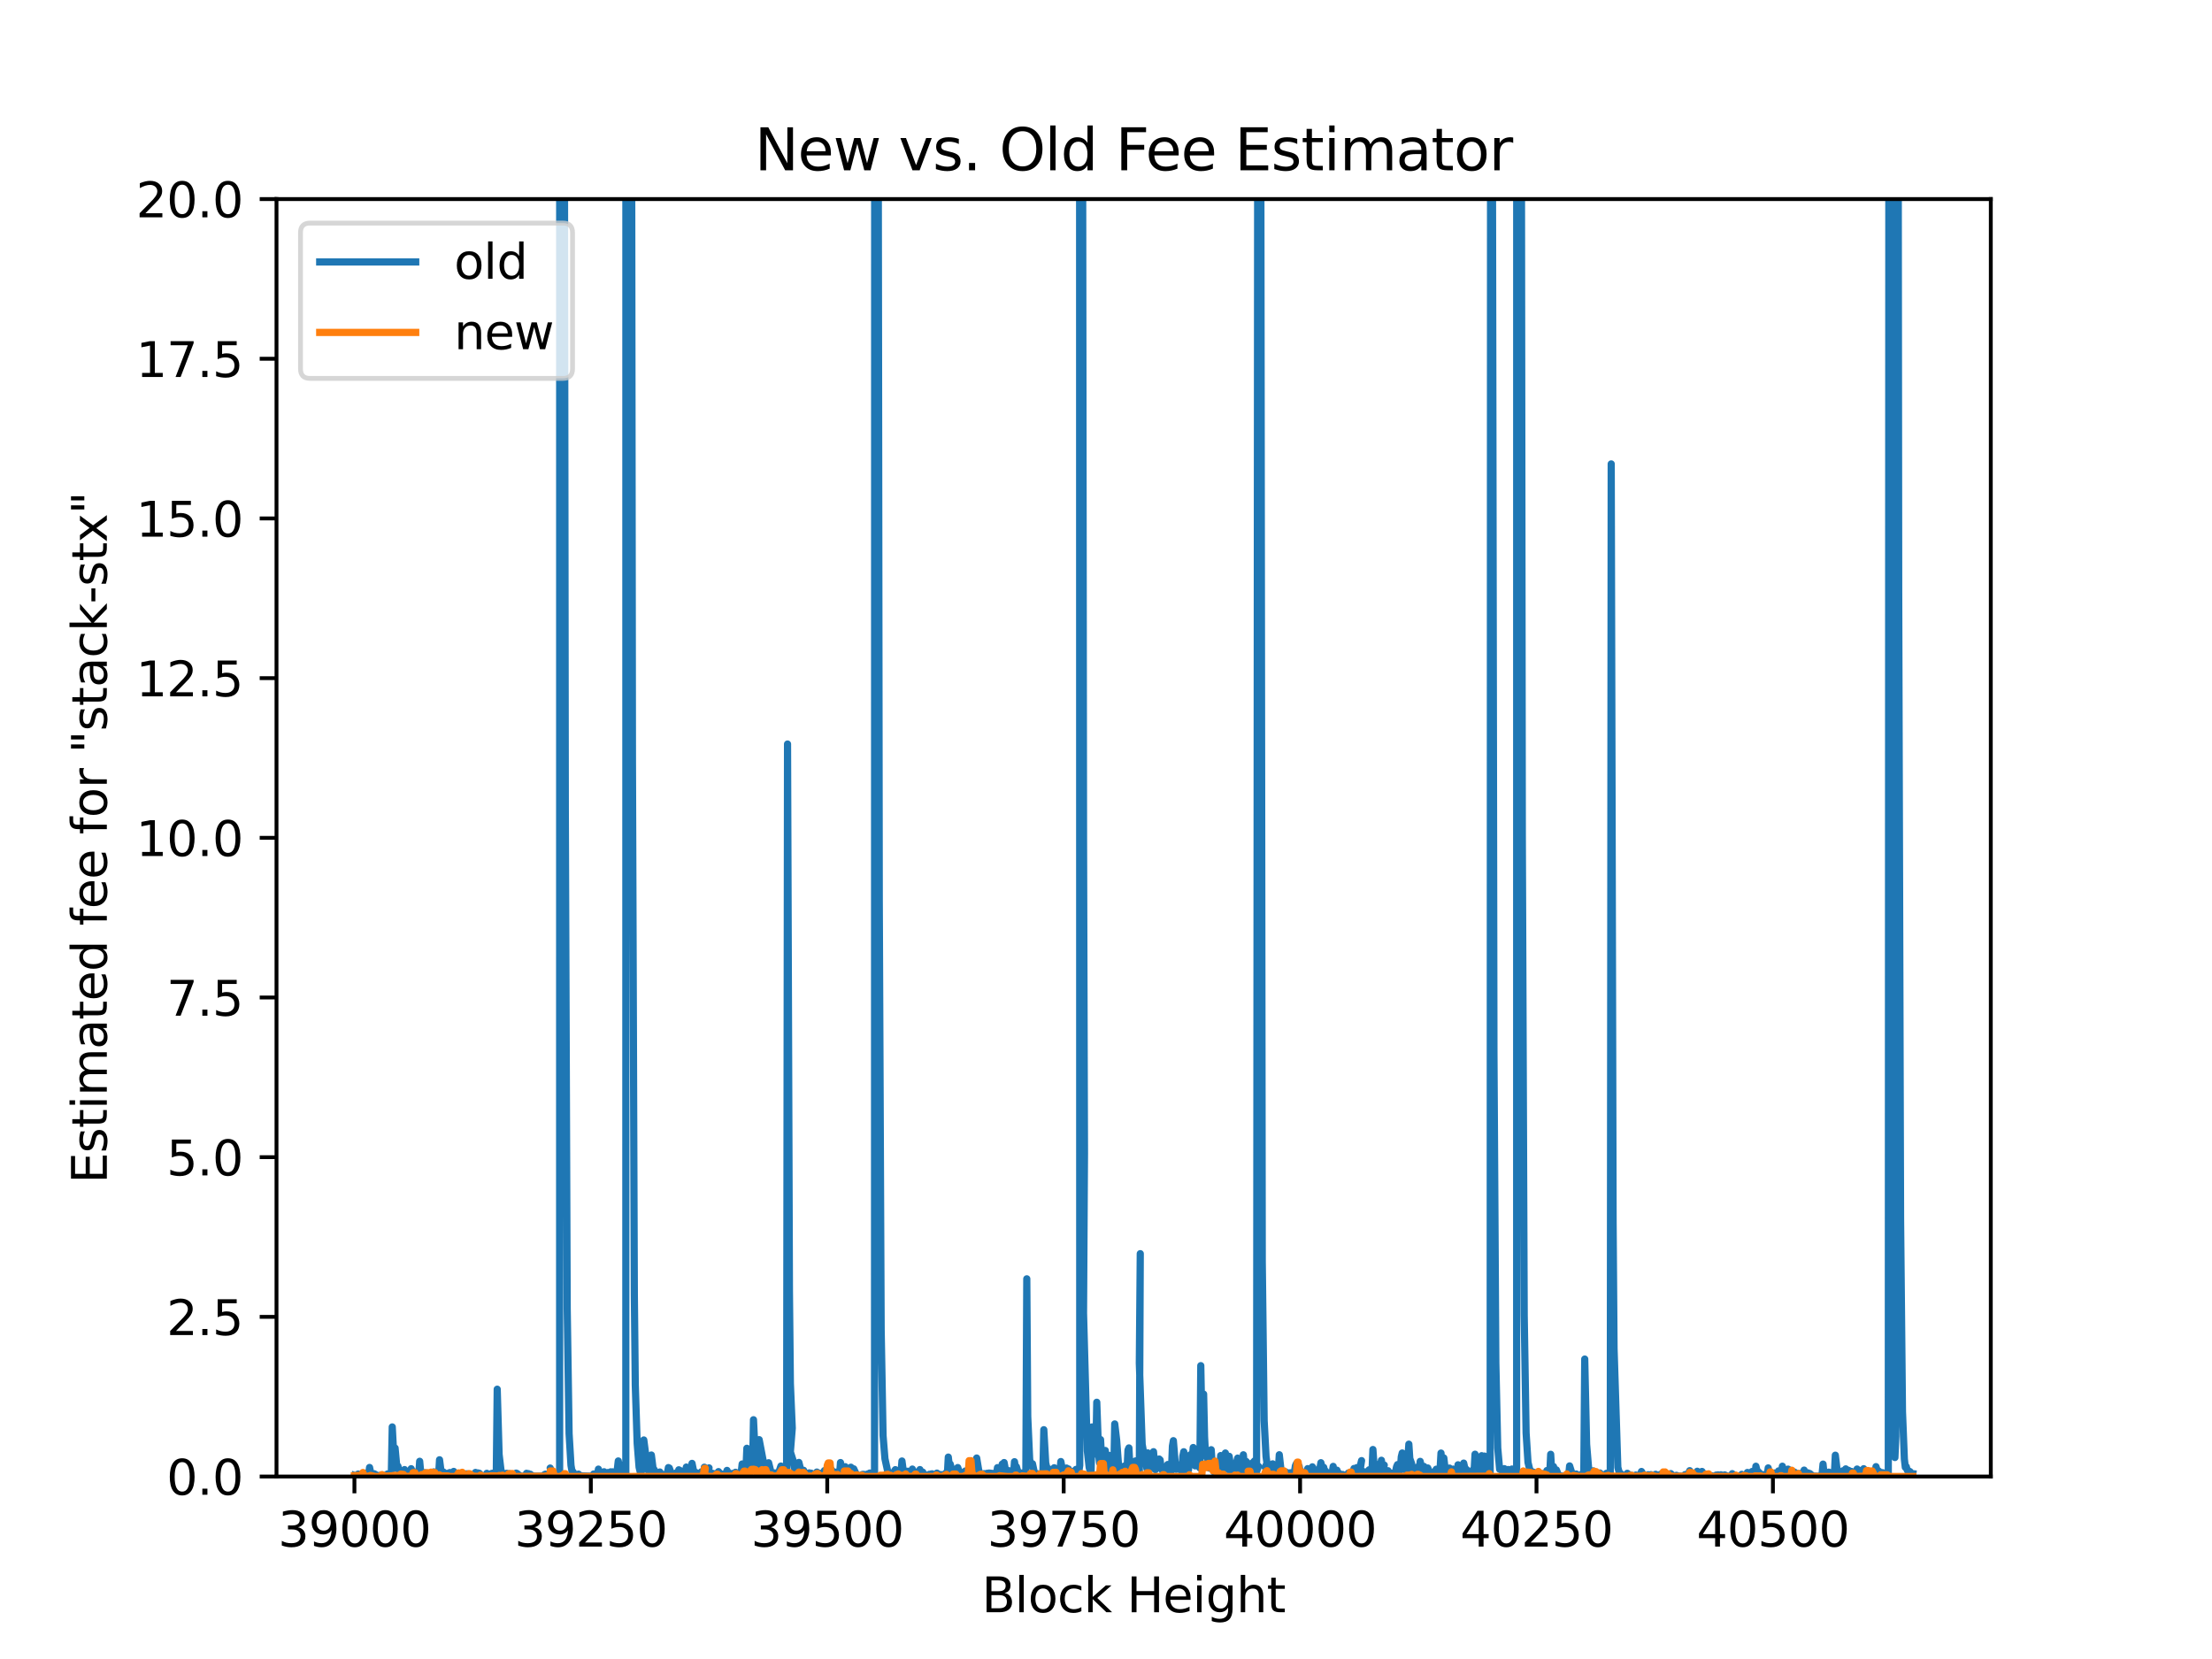 <?xml version="1.0" encoding="utf-8" standalone="no"?>
<!DOCTYPE svg PUBLIC "-//W3C//DTD SVG 1.1//EN"
  "http://www.w3.org/Graphics/SVG/1.1/DTD/svg11.dtd">
<svg height="345.6pt" version="1.1" viewBox="0 0 460.8 345.6" width="460.8pt" xmlns="http://www.w3.org/2000/svg" xmlns:xlink="http://www.w3.org/1999/xlink">
 <defs>
  <style type="text/css">*{stroke-linecap:butt;stroke-linejoin:round;}</style>
 </defs>
 <g id="figure_1">
  <g id="patch_1">
   <path d="M 0 345.6 
L 460.8 345.6 
L 460.8 0 
L 0 0 
z
" style="fill:#ffffff;"/>
  </g>
  <g id="axes_1">
   <g id="patch_2">
    <path d="M 57.6 307.584 
L 414.72 307.584 
L 414.72 41.472 
L 57.6 41.472 
z
" style="fill:#ffffff;"/>
   </g>
   <g id="matplotlib.axis_1">
    <g id="xtick_1">
     <g id="line2d_1">
      <defs>
       <path d="M 0 0 
L 0 3.5 
" id="ma0fca6616d" style="stroke:#000000;stroke-width:0.8;"/>
      </defs>
      <g>
       <use style="stroke:#000000;stroke-width:0.8;" x="73.833" xlink:href="#ma0fca6616d" y="307.584"/>
      </g>
     </g>
     <g id="text_1">
      <!-- 39000 -->
      <g transform="translate(57.926 322.182)scale(0.1 -0.1)">
       <defs>
        <path d="M 2597 2516 
Q 3050 2419 3304 2112 
Q 3559 1806 3559 1356 
Q 3559 666 3084 287 
Q 2609 -91 1734 -91 
Q 1441 -91 1130 -33 
Q 819 25 488 141 
L 488 750 
Q 750 597 1062 519 
Q 1375 441 1716 441 
Q 2309 441 2620 675 
Q 2931 909 2931 1356 
Q 2931 1769 2642 2001 
Q 2353 2234 1838 2234 
L 1294 2234 
L 1294 2753 
L 1863 2753 
Q 2328 2753 2575 2939 
Q 2822 3125 2822 3475 
Q 2822 3834 2567 4026 
Q 2313 4219 1838 4219 
Q 1578 4219 1281 4162 
Q 984 4106 628 3988 
L 628 4550 
Q 988 4650 1302 4700 
Q 1616 4750 1894 4750 
Q 2613 4750 3031 4423 
Q 3450 4097 3450 3541 
Q 3450 3153 3228 2886 
Q 3006 2619 2597 2516 
z
" id="DejaVuSans-33" transform="scale(0.016)"/>
        <path d="M 703 97 
L 703 672 
Q 941 559 1184 500 
Q 1428 441 1663 441 
Q 2288 441 2617 861 
Q 2947 1281 2994 2138 
Q 2813 1869 2534 1725 
Q 2256 1581 1919 1581 
Q 1219 1581 811 2004 
Q 403 2428 403 3163 
Q 403 3881 828 4315 
Q 1253 4750 1959 4750 
Q 2769 4750 3195 4129 
Q 3622 3509 3622 2328 
Q 3622 1225 3098 567 
Q 2575 -91 1691 -91 
Q 1453 -91 1209 -44 
Q 966 3 703 97 
z
M 1959 2075 
Q 2384 2075 2632 2365 
Q 2881 2656 2881 3163 
Q 2881 3666 2632 3958 
Q 2384 4250 1959 4250 
Q 1534 4250 1286 3958 
Q 1038 3666 1038 3163 
Q 1038 2656 1286 2365 
Q 1534 2075 1959 2075 
z
" id="DejaVuSans-39" transform="scale(0.016)"/>
        <path d="M 2034 4250 
Q 1547 4250 1301 3770 
Q 1056 3291 1056 2328 
Q 1056 1369 1301 889 
Q 1547 409 2034 409 
Q 2525 409 2770 889 
Q 3016 1369 3016 2328 
Q 3016 3291 2770 3770 
Q 2525 4250 2034 4250 
z
M 2034 4750 
Q 2819 4750 3233 4129 
Q 3647 3509 3647 2328 
Q 3647 1150 3233 529 
Q 2819 -91 2034 -91 
Q 1250 -91 836 529 
Q 422 1150 422 2328 
Q 422 3509 836 4129 
Q 1250 4750 2034 4750 
z
" id="DejaVuSans-30" transform="scale(0.016)"/>
       </defs>
       <use xlink:href="#DejaVuSans-33"/>
       <use x="63.623" xlink:href="#DejaVuSans-39"/>
       <use x="127.246" xlink:href="#DejaVuSans-30"/>
       <use x="190.869" xlink:href="#DejaVuSans-30"/>
       <use x="254.492" xlink:href="#DejaVuSans-30"/>
      </g>
     </g>
    </g>
    <g id="xtick_2">
     <g id="line2d_2">
      <g>
       <use style="stroke:#000000;stroke-width:0.8;" x="123.083" xlink:href="#ma0fca6616d" y="307.584"/>
      </g>
     </g>
     <g id="text_2">
      <!-- 39250 -->
      <g transform="translate(107.176 322.182)scale(0.1 -0.1)">
       <defs>
        <path d="M 1228 531 
L 3431 531 
L 3431 0 
L 469 0 
L 469 531 
Q 828 903 1448 1529 
Q 2069 2156 2228 2338 
Q 2531 2678 2651 2914 
Q 2772 3150 2772 3378 
Q 2772 3750 2511 3984 
Q 2250 4219 1831 4219 
Q 1534 4219 1204 4116 
Q 875 4013 500 3803 
L 500 4441 
Q 881 4594 1212 4672 
Q 1544 4750 1819 4750 
Q 2544 4750 2975 4387 
Q 3406 4025 3406 3419 
Q 3406 3131 3298 2873 
Q 3191 2616 2906 2266 
Q 2828 2175 2409 1742 
Q 1991 1309 1228 531 
z
" id="DejaVuSans-32" transform="scale(0.016)"/>
        <path d="M 691 4666 
L 3169 4666 
L 3169 4134 
L 1269 4134 
L 1269 2991 
Q 1406 3038 1543 3061 
Q 1681 3084 1819 3084 
Q 2600 3084 3056 2656 
Q 3513 2228 3513 1497 
Q 3513 744 3044 326 
Q 2575 -91 1722 -91 
Q 1428 -91 1123 -41 
Q 819 9 494 109 
L 494 744 
Q 775 591 1075 516 
Q 1375 441 1709 441 
Q 2250 441 2565 725 
Q 2881 1009 2881 1497 
Q 2881 1984 2565 2268 
Q 2250 2553 1709 2553 
Q 1456 2553 1204 2497 
Q 953 2441 691 2322 
L 691 4666 
z
" id="DejaVuSans-35" transform="scale(0.016)"/>
       </defs>
       <use xlink:href="#DejaVuSans-33"/>
       <use x="63.623" xlink:href="#DejaVuSans-39"/>
       <use x="127.246" xlink:href="#DejaVuSans-32"/>
       <use x="190.869" xlink:href="#DejaVuSans-35"/>
       <use x="254.492" xlink:href="#DejaVuSans-30"/>
      </g>
     </g>
    </g>
    <g id="xtick_3">
     <g id="line2d_3">
      <g>
       <use style="stroke:#000000;stroke-width:0.8;" x="172.332" xlink:href="#ma0fca6616d" y="307.584"/>
      </g>
     </g>
     <g id="text_3">
      <!-- 39500 -->
      <g transform="translate(156.426 322.182)scale(0.1 -0.1)">
       <use xlink:href="#DejaVuSans-33"/>
       <use x="63.623" xlink:href="#DejaVuSans-39"/>
       <use x="127.246" xlink:href="#DejaVuSans-35"/>
       <use x="190.869" xlink:href="#DejaVuSans-30"/>
       <use x="254.492" xlink:href="#DejaVuSans-30"/>
      </g>
     </g>
    </g>
    <g id="xtick_4">
     <g id="line2d_4">
      <g>
       <use style="stroke:#000000;stroke-width:0.8;" x="221.582" xlink:href="#ma0fca6616d" y="307.584"/>
      </g>
     </g>
     <g id="text_4">
      <!-- 39750 -->
      <g transform="translate(205.676 322.182)scale(0.1 -0.1)">
       <defs>
        <path d="M 525 4666 
L 3525 4666 
L 3525 4397 
L 1831 0 
L 1172 0 
L 2766 4134 
L 525 4134 
L 525 4666 
z
" id="DejaVuSans-37" transform="scale(0.016)"/>
       </defs>
       <use xlink:href="#DejaVuSans-33"/>
       <use x="63.623" xlink:href="#DejaVuSans-39"/>
       <use x="127.246" xlink:href="#DejaVuSans-37"/>
       <use x="190.869" xlink:href="#DejaVuSans-35"/>
       <use x="254.492" xlink:href="#DejaVuSans-30"/>
      </g>
     </g>
    </g>
    <g id="xtick_5">
     <g id="line2d_5">
      <g>
       <use style="stroke:#000000;stroke-width:0.8;" x="270.832" xlink:href="#ma0fca6616d" y="307.584"/>
      </g>
     </g>
     <g id="text_5">
      <!-- 40000 -->
      <g transform="translate(254.926 322.182)scale(0.1 -0.1)">
       <defs>
        <path d="M 2419 4116 
L 825 1625 
L 2419 1625 
L 2419 4116 
z
M 2253 4666 
L 3047 4666 
L 3047 1625 
L 3713 1625 
L 3713 1100 
L 3047 1100 
L 3047 0 
L 2419 0 
L 2419 1100 
L 313 1100 
L 313 1709 
L 2253 4666 
z
" id="DejaVuSans-34" transform="scale(0.016)"/>
       </defs>
       <use xlink:href="#DejaVuSans-34"/>
       <use x="63.623" xlink:href="#DejaVuSans-30"/>
       <use x="127.246" xlink:href="#DejaVuSans-30"/>
       <use x="190.869" xlink:href="#DejaVuSans-30"/>
       <use x="254.492" xlink:href="#DejaVuSans-30"/>
      </g>
     </g>
    </g>
    <g id="xtick_6">
     <g id="line2d_6">
      <g>
       <use style="stroke:#000000;stroke-width:0.8;" x="320.082" xlink:href="#ma0fca6616d" y="307.584"/>
      </g>
     </g>
     <g id="text_6">
      <!-- 40250 -->
      <g transform="translate(304.175 322.182)scale(0.1 -0.1)">
       <use xlink:href="#DejaVuSans-34"/>
       <use x="63.623" xlink:href="#DejaVuSans-30"/>
       <use x="127.246" xlink:href="#DejaVuSans-32"/>
       <use x="190.869" xlink:href="#DejaVuSans-35"/>
       <use x="254.492" xlink:href="#DejaVuSans-30"/>
      </g>
     </g>
    </g>
    <g id="xtick_7">
     <g id="line2d_7">
      <g>
       <use style="stroke:#000000;stroke-width:0.8;" x="369.331" xlink:href="#ma0fca6616d" y="307.584"/>
      </g>
     </g>
     <g id="text_7">
      <!-- 40500 -->
      <g transform="translate(353.425 322.182)scale(0.1 -0.1)">
       <use xlink:href="#DejaVuSans-34"/>
       <use x="63.623" xlink:href="#DejaVuSans-30"/>
       <use x="127.246" xlink:href="#DejaVuSans-35"/>
       <use x="190.869" xlink:href="#DejaVuSans-30"/>
       <use x="254.492" xlink:href="#DejaVuSans-30"/>
      </g>
     </g>
    </g>
    <g id="text_8">
     <!-- Block Height -->
     <g transform="translate(204.519 335.861)scale(0.1 -0.1)">
      <defs>
       <path d="M 1259 2228 
L 1259 519 
L 2272 519 
Q 2781 519 3026 730 
Q 3272 941 3272 1375 
Q 3272 1813 3026 2020 
Q 2781 2228 2272 2228 
L 1259 2228 
z
M 1259 4147 
L 1259 2741 
L 2194 2741 
Q 2656 2741 2882 2914 
Q 3109 3088 3109 3444 
Q 3109 3797 2882 3972 
Q 2656 4147 2194 4147 
L 1259 4147 
z
M 628 4666 
L 2241 4666 
Q 2963 4666 3353 4366 
Q 3744 4066 3744 3513 
Q 3744 3084 3544 2831 
Q 3344 2578 2956 2516 
Q 3422 2416 3680 2098 
Q 3938 1781 3938 1306 
Q 3938 681 3513 340 
Q 3088 0 2303 0 
L 628 0 
L 628 4666 
z
" id="DejaVuSans-42" transform="scale(0.016)"/>
       <path d="M 603 4863 
L 1178 4863 
L 1178 0 
L 603 0 
L 603 4863 
z
" id="DejaVuSans-6c" transform="scale(0.016)"/>
       <path d="M 1959 3097 
Q 1497 3097 1228 2736 
Q 959 2375 959 1747 
Q 959 1119 1226 758 
Q 1494 397 1959 397 
Q 2419 397 2687 759 
Q 2956 1122 2956 1747 
Q 2956 2369 2687 2733 
Q 2419 3097 1959 3097 
z
M 1959 3584 
Q 2709 3584 3137 3096 
Q 3566 2609 3566 1747 
Q 3566 888 3137 398 
Q 2709 -91 1959 -91 
Q 1206 -91 779 398 
Q 353 888 353 1747 
Q 353 2609 779 3096 
Q 1206 3584 1959 3584 
z
" id="DejaVuSans-6f" transform="scale(0.016)"/>
       <path d="M 3122 3366 
L 3122 2828 
Q 2878 2963 2633 3030 
Q 2388 3097 2138 3097 
Q 1578 3097 1268 2742 
Q 959 2388 959 1747 
Q 959 1106 1268 751 
Q 1578 397 2138 397 
Q 2388 397 2633 464 
Q 2878 531 3122 666 
L 3122 134 
Q 2881 22 2623 -34 
Q 2366 -91 2075 -91 
Q 1284 -91 818 406 
Q 353 903 353 1747 
Q 353 2603 823 3093 
Q 1294 3584 2113 3584 
Q 2378 3584 2631 3529 
Q 2884 3475 3122 3366 
z
" id="DejaVuSans-63" transform="scale(0.016)"/>
       <path d="M 581 4863 
L 1159 4863 
L 1159 1991 
L 2875 3500 
L 3609 3500 
L 1753 1863 
L 3688 0 
L 2938 0 
L 1159 1709 
L 1159 0 
L 581 0 
L 581 4863 
z
" id="DejaVuSans-6b" transform="scale(0.016)"/>
       <path id="DejaVuSans-20" transform="scale(0.016)"/>
       <path d="M 628 4666 
L 1259 4666 
L 1259 2753 
L 3553 2753 
L 3553 4666 
L 4184 4666 
L 4184 0 
L 3553 0 
L 3553 2222 
L 1259 2222 
L 1259 0 
L 628 0 
L 628 4666 
z
" id="DejaVuSans-48" transform="scale(0.016)"/>
       <path d="M 3597 1894 
L 3597 1613 
L 953 1613 
Q 991 1019 1311 708 
Q 1631 397 2203 397 
Q 2534 397 2845 478 
Q 3156 559 3463 722 
L 3463 178 
Q 3153 47 2828 -22 
Q 2503 -91 2169 -91 
Q 1331 -91 842 396 
Q 353 884 353 1716 
Q 353 2575 817 3079 
Q 1281 3584 2069 3584 
Q 2775 3584 3186 3129 
Q 3597 2675 3597 1894 
z
M 3022 2063 
Q 3016 2534 2758 2815 
Q 2500 3097 2075 3097 
Q 1594 3097 1305 2825 
Q 1016 2553 972 2059 
L 3022 2063 
z
" id="DejaVuSans-65" transform="scale(0.016)"/>
       <path d="M 603 3500 
L 1178 3500 
L 1178 0 
L 603 0 
L 603 3500 
z
M 603 4863 
L 1178 4863 
L 1178 4134 
L 603 4134 
L 603 4863 
z
" id="DejaVuSans-69" transform="scale(0.016)"/>
       <path d="M 2906 1791 
Q 2906 2416 2648 2759 
Q 2391 3103 1925 3103 
Q 1463 3103 1205 2759 
Q 947 2416 947 1791 
Q 947 1169 1205 825 
Q 1463 481 1925 481 
Q 2391 481 2648 825 
Q 2906 1169 2906 1791 
z
M 3481 434 
Q 3481 -459 3084 -895 
Q 2688 -1331 1869 -1331 
Q 1566 -1331 1297 -1286 
Q 1028 -1241 775 -1147 
L 775 -588 
Q 1028 -725 1275 -790 
Q 1522 -856 1778 -856 
Q 2344 -856 2625 -561 
Q 2906 -266 2906 331 
L 2906 616 
Q 2728 306 2450 153 
Q 2172 0 1784 0 
Q 1141 0 747 490 
Q 353 981 353 1791 
Q 353 2603 747 3093 
Q 1141 3584 1784 3584 
Q 2172 3584 2450 3431 
Q 2728 3278 2906 2969 
L 2906 3500 
L 3481 3500 
L 3481 434 
z
" id="DejaVuSans-67" transform="scale(0.016)"/>
       <path d="M 3513 2113 
L 3513 0 
L 2938 0 
L 2938 2094 
Q 2938 2591 2744 2837 
Q 2550 3084 2163 3084 
Q 1697 3084 1428 2787 
Q 1159 2491 1159 1978 
L 1159 0 
L 581 0 
L 581 4863 
L 1159 4863 
L 1159 2956 
Q 1366 3272 1645 3428 
Q 1925 3584 2291 3584 
Q 2894 3584 3203 3211 
Q 3513 2838 3513 2113 
z
" id="DejaVuSans-68" transform="scale(0.016)"/>
       <path d="M 1172 4494 
L 1172 3500 
L 2356 3500 
L 2356 3053 
L 1172 3053 
L 1172 1153 
Q 1172 725 1289 603 
Q 1406 481 1766 481 
L 2356 481 
L 2356 0 
L 1766 0 
Q 1100 0 847 248 
Q 594 497 594 1153 
L 594 3053 
L 172 3053 
L 172 3500 
L 594 3500 
L 594 4494 
L 1172 4494 
z
" id="DejaVuSans-74" transform="scale(0.016)"/>
      </defs>
      <use xlink:href="#DejaVuSans-42"/>
      <use x="68.604" xlink:href="#DejaVuSans-6c"/>
      <use x="96.387" xlink:href="#DejaVuSans-6f"/>
      <use x="157.568" xlink:href="#DejaVuSans-63"/>
      <use x="212.549" xlink:href="#DejaVuSans-6b"/>
      <use x="270.459" xlink:href="#DejaVuSans-20"/>
      <use x="302.246" xlink:href="#DejaVuSans-48"/>
      <use x="377.441" xlink:href="#DejaVuSans-65"/>
      <use x="438.965" xlink:href="#DejaVuSans-69"/>
      <use x="466.748" xlink:href="#DejaVuSans-67"/>
      <use x="530.225" xlink:href="#DejaVuSans-68"/>
      <use x="593.604" xlink:href="#DejaVuSans-74"/>
     </g>
    </g>
   </g>
   <g id="matplotlib.axis_2">
    <g id="ytick_1">
     <g id="line2d_8">
      <defs>
       <path d="M 0 0 
L -3.5 0 
" id="m7d4b2669ea" style="stroke:#000000;stroke-width:0.8;"/>
      </defs>
      <g>
       <use style="stroke:#000000;stroke-width:0.8;" x="57.6" xlink:href="#m7d4b2669ea" y="307.584"/>
      </g>
     </g>
     <g id="text_9">
      <!-- 0.0 -->
      <g transform="translate(34.697 311.383)scale(0.1 -0.1)">
       <defs>
        <path d="M 684 794 
L 1344 794 
L 1344 0 
L 684 0 
L 684 794 
z
" id="DejaVuSans-2e" transform="scale(0.016)"/>
       </defs>
       <use xlink:href="#DejaVuSans-30"/>
       <use x="63.623" xlink:href="#DejaVuSans-2e"/>
       <use x="95.41" xlink:href="#DejaVuSans-30"/>
      </g>
     </g>
    </g>
    <g id="ytick_2">
     <g id="line2d_9">
      <g>
       <use style="stroke:#000000;stroke-width:0.8;" x="57.6" xlink:href="#m7d4b2669ea" y="274.32"/>
      </g>
     </g>
     <g id="text_10">
      <!-- 2.5 -->
      <g transform="translate(34.697 278.119)scale(0.1 -0.1)">
       <use xlink:href="#DejaVuSans-32"/>
       <use x="63.623" xlink:href="#DejaVuSans-2e"/>
       <use x="95.41" xlink:href="#DejaVuSans-35"/>
      </g>
     </g>
    </g>
    <g id="ytick_3">
     <g id="line2d_10">
      <g>
       <use style="stroke:#000000;stroke-width:0.8;" x="57.6" xlink:href="#m7d4b2669ea" y="241.056"/>
      </g>
     </g>
     <g id="text_11">
      <!-- 5.0 -->
      <g transform="translate(34.697 244.855)scale(0.1 -0.1)">
       <use xlink:href="#DejaVuSans-35"/>
       <use x="63.623" xlink:href="#DejaVuSans-2e"/>
       <use x="95.41" xlink:href="#DejaVuSans-30"/>
      </g>
     </g>
    </g>
    <g id="ytick_4">
     <g id="line2d_11">
      <g>
       <use style="stroke:#000000;stroke-width:0.8;" x="57.6" xlink:href="#m7d4b2669ea" y="207.792"/>
      </g>
     </g>
     <g id="text_12">
      <!-- 7.5 -->
      <g transform="translate(34.697 211.591)scale(0.1 -0.1)">
       <use xlink:href="#DejaVuSans-37"/>
       <use x="63.623" xlink:href="#DejaVuSans-2e"/>
       <use x="95.41" xlink:href="#DejaVuSans-35"/>
      </g>
     </g>
    </g>
    <g id="ytick_5">
     <g id="line2d_12">
      <g>
       <use style="stroke:#000000;stroke-width:0.8;" x="57.6" xlink:href="#m7d4b2669ea" y="174.528"/>
      </g>
     </g>
     <g id="text_13">
      <!-- 10.0 -->
      <g transform="translate(28.334 178.327)scale(0.1 -0.1)">
       <defs>
        <path d="M 794 531 
L 1825 531 
L 1825 4091 
L 703 3866 
L 703 4441 
L 1819 4666 
L 2450 4666 
L 2450 531 
L 3481 531 
L 3481 0 
L 794 0 
L 794 531 
z
" id="DejaVuSans-31" transform="scale(0.016)"/>
       </defs>
       <use xlink:href="#DejaVuSans-31"/>
       <use x="63.623" xlink:href="#DejaVuSans-30"/>
       <use x="127.246" xlink:href="#DejaVuSans-2e"/>
       <use x="159.033" xlink:href="#DejaVuSans-30"/>
      </g>
     </g>
    </g>
    <g id="ytick_6">
     <g id="line2d_13">
      <g>
       <use style="stroke:#000000;stroke-width:0.8;" x="57.6" xlink:href="#m7d4b2669ea" y="141.264"/>
      </g>
     </g>
     <g id="text_14">
      <!-- 12.5 -->
      <g transform="translate(28.334 145.063)scale(0.1 -0.1)">
       <use xlink:href="#DejaVuSans-31"/>
       <use x="63.623" xlink:href="#DejaVuSans-32"/>
       <use x="127.246" xlink:href="#DejaVuSans-2e"/>
       <use x="159.033" xlink:href="#DejaVuSans-35"/>
      </g>
     </g>
    </g>
    <g id="ytick_7">
     <g id="line2d_14">
      <g>
       <use style="stroke:#000000;stroke-width:0.8;" x="57.6" xlink:href="#m7d4b2669ea" y="108"/>
      </g>
     </g>
     <g id="text_15">
      <!-- 15.0 -->
      <g transform="translate(28.334 111.799)scale(0.1 -0.1)">
       <use xlink:href="#DejaVuSans-31"/>
       <use x="63.623" xlink:href="#DejaVuSans-35"/>
       <use x="127.246" xlink:href="#DejaVuSans-2e"/>
       <use x="159.033" xlink:href="#DejaVuSans-30"/>
      </g>
     </g>
    </g>
    <g id="ytick_8">
     <g id="line2d_15">
      <g>
       <use style="stroke:#000000;stroke-width:0.8;" x="57.6" xlink:href="#m7d4b2669ea" y="74.736"/>
      </g>
     </g>
     <g id="text_16">
      <!-- 17.5 -->
      <g transform="translate(28.334 78.535)scale(0.1 -0.1)">
       <use xlink:href="#DejaVuSans-31"/>
       <use x="63.623" xlink:href="#DejaVuSans-37"/>
       <use x="127.246" xlink:href="#DejaVuSans-2e"/>
       <use x="159.033" xlink:href="#DejaVuSans-35"/>
      </g>
     </g>
    </g>
    <g id="ytick_9">
     <g id="line2d_16">
      <g>
       <use style="stroke:#000000;stroke-width:0.8;" x="57.6" xlink:href="#m7d4b2669ea" y="41.472"/>
      </g>
     </g>
     <g id="text_17">
      <!-- 20.0 -->
      <g transform="translate(28.334 45.271)scale(0.1 -0.1)">
       <use xlink:href="#DejaVuSans-32"/>
       <use x="63.623" xlink:href="#DejaVuSans-30"/>
       <use x="127.246" xlink:href="#DejaVuSans-2e"/>
       <use x="159.033" xlink:href="#DejaVuSans-30"/>
      </g>
     </g>
    </g>
    <g id="text_18">
     <!-- Estimated fee for "stack-stx" -->
     <g transform="translate(22.255 246.544)rotate(-90)scale(0.1 -0.1)">
      <defs>
       <path d="M 628 4666 
L 3578 4666 
L 3578 4134 
L 1259 4134 
L 1259 2753 
L 3481 2753 
L 3481 2222 
L 1259 2222 
L 1259 531 
L 3634 531 
L 3634 0 
L 628 0 
L 628 4666 
z
" id="DejaVuSans-45" transform="scale(0.016)"/>
       <path d="M 2834 3397 
L 2834 2853 
Q 2591 2978 2328 3040 
Q 2066 3103 1784 3103 
Q 1356 3103 1142 2972 
Q 928 2841 928 2578 
Q 928 2378 1081 2264 
Q 1234 2150 1697 2047 
L 1894 2003 
Q 2506 1872 2764 1633 
Q 3022 1394 3022 966 
Q 3022 478 2636 193 
Q 2250 -91 1575 -91 
Q 1294 -91 989 -36 
Q 684 19 347 128 
L 347 722 
Q 666 556 975 473 
Q 1284 391 1588 391 
Q 1994 391 2212 530 
Q 2431 669 2431 922 
Q 2431 1156 2273 1281 
Q 2116 1406 1581 1522 
L 1381 1569 
Q 847 1681 609 1914 
Q 372 2147 372 2553 
Q 372 3047 722 3315 
Q 1072 3584 1716 3584 
Q 2034 3584 2315 3537 
Q 2597 3491 2834 3397 
z
" id="DejaVuSans-73" transform="scale(0.016)"/>
       <path d="M 3328 2828 
Q 3544 3216 3844 3400 
Q 4144 3584 4550 3584 
Q 5097 3584 5394 3201 
Q 5691 2819 5691 2113 
L 5691 0 
L 5113 0 
L 5113 2094 
Q 5113 2597 4934 2840 
Q 4756 3084 4391 3084 
Q 3944 3084 3684 2787 
Q 3425 2491 3425 1978 
L 3425 0 
L 2847 0 
L 2847 2094 
Q 2847 2600 2669 2842 
Q 2491 3084 2119 3084 
Q 1678 3084 1418 2786 
Q 1159 2488 1159 1978 
L 1159 0 
L 581 0 
L 581 3500 
L 1159 3500 
L 1159 2956 
Q 1356 3278 1631 3431 
Q 1906 3584 2284 3584 
Q 2666 3584 2933 3390 
Q 3200 3197 3328 2828 
z
" id="DejaVuSans-6d" transform="scale(0.016)"/>
       <path d="M 2194 1759 
Q 1497 1759 1228 1600 
Q 959 1441 959 1056 
Q 959 750 1161 570 
Q 1363 391 1709 391 
Q 2188 391 2477 730 
Q 2766 1069 2766 1631 
L 2766 1759 
L 2194 1759 
z
M 3341 1997 
L 3341 0 
L 2766 0 
L 2766 531 
Q 2569 213 2275 61 
Q 1981 -91 1556 -91 
Q 1019 -91 701 211 
Q 384 513 384 1019 
Q 384 1609 779 1909 
Q 1175 2209 1959 2209 
L 2766 2209 
L 2766 2266 
Q 2766 2663 2505 2880 
Q 2244 3097 1772 3097 
Q 1472 3097 1187 3025 
Q 903 2953 641 2809 
L 641 3341 
Q 956 3463 1253 3523 
Q 1550 3584 1831 3584 
Q 2591 3584 2966 3190 
Q 3341 2797 3341 1997 
z
" id="DejaVuSans-61" transform="scale(0.016)"/>
       <path d="M 2906 2969 
L 2906 4863 
L 3481 4863 
L 3481 0 
L 2906 0 
L 2906 525 
Q 2725 213 2448 61 
Q 2172 -91 1784 -91 
Q 1150 -91 751 415 
Q 353 922 353 1747 
Q 353 2572 751 3078 
Q 1150 3584 1784 3584 
Q 2172 3584 2448 3432 
Q 2725 3281 2906 2969 
z
M 947 1747 
Q 947 1113 1208 752 
Q 1469 391 1925 391 
Q 2381 391 2643 752 
Q 2906 1113 2906 1747 
Q 2906 2381 2643 2742 
Q 2381 3103 1925 3103 
Q 1469 3103 1208 2742 
Q 947 2381 947 1747 
z
" id="DejaVuSans-64" transform="scale(0.016)"/>
       <path d="M 2375 4863 
L 2375 4384 
L 1825 4384 
Q 1516 4384 1395 4259 
Q 1275 4134 1275 3809 
L 1275 3500 
L 2222 3500 
L 2222 3053 
L 1275 3053 
L 1275 0 
L 697 0 
L 697 3053 
L 147 3053 
L 147 3500 
L 697 3500 
L 697 3744 
Q 697 4328 969 4595 
Q 1241 4863 1831 4863 
L 2375 4863 
z
" id="DejaVuSans-66" transform="scale(0.016)"/>
       <path d="M 2631 2963 
Q 2534 3019 2420 3045 
Q 2306 3072 2169 3072 
Q 1681 3072 1420 2755 
Q 1159 2438 1159 1844 
L 1159 0 
L 581 0 
L 581 3500 
L 1159 3500 
L 1159 2956 
Q 1341 3275 1631 3429 
Q 1922 3584 2338 3584 
Q 2397 3584 2469 3576 
Q 2541 3569 2628 3553 
L 2631 2963 
z
" id="DejaVuSans-72" transform="scale(0.016)"/>
       <path d="M 1147 4666 
L 1147 2931 
L 616 2931 
L 616 4666 
L 1147 4666 
z
M 2328 4666 
L 2328 2931 
L 1797 2931 
L 1797 4666 
L 2328 4666 
z
" id="DejaVuSans-22" transform="scale(0.016)"/>
       <path d="M 313 2009 
L 1997 2009 
L 1997 1497 
L 313 1497 
L 313 2009 
z
" id="DejaVuSans-2d" transform="scale(0.016)"/>
       <path d="M 3513 3500 
L 2247 1797 
L 3578 0 
L 2900 0 
L 1881 1375 
L 863 0 
L 184 0 
L 1544 1831 
L 300 3500 
L 978 3500 
L 1906 2253 
L 2834 3500 
L 3513 3500 
z
" id="DejaVuSans-78" transform="scale(0.016)"/>
      </defs>
      <use xlink:href="#DejaVuSans-45"/>
      <use x="63.184" xlink:href="#DejaVuSans-73"/>
      <use x="115.283" xlink:href="#DejaVuSans-74"/>
      <use x="154.492" xlink:href="#DejaVuSans-69"/>
      <use x="182.275" xlink:href="#DejaVuSans-6d"/>
      <use x="279.688" xlink:href="#DejaVuSans-61"/>
      <use x="340.967" xlink:href="#DejaVuSans-74"/>
      <use x="380.176" xlink:href="#DejaVuSans-65"/>
      <use x="441.699" xlink:href="#DejaVuSans-64"/>
      <use x="505.176" xlink:href="#DejaVuSans-20"/>
      <use x="536.963" xlink:href="#DejaVuSans-66"/>
      <use x="572.168" xlink:href="#DejaVuSans-65"/>
      <use x="633.691" xlink:href="#DejaVuSans-65"/>
      <use x="695.215" xlink:href="#DejaVuSans-20"/>
      <use x="727.002" xlink:href="#DejaVuSans-66"/>
      <use x="762.207" xlink:href="#DejaVuSans-6f"/>
      <use x="823.389" xlink:href="#DejaVuSans-72"/>
      <use x="864.502" xlink:href="#DejaVuSans-20"/>
      <use x="896.289" xlink:href="#DejaVuSans-22"/>
      <use x="942.285" xlink:href="#DejaVuSans-73"/>
      <use x="994.385" xlink:href="#DejaVuSans-74"/>
      <use x="1033.594" xlink:href="#DejaVuSans-61"/>
      <use x="1094.873" xlink:href="#DejaVuSans-63"/>
      <use x="1149.854" xlink:href="#DejaVuSans-6b"/>
      <use x="1207.764" xlink:href="#DejaVuSans-2d"/>
      <use x="1243.848" xlink:href="#DejaVuSans-73"/>
      <use x="1295.947" xlink:href="#DejaVuSans-74"/>
      <use x="1335.156" xlink:href="#DejaVuSans-78"/>
      <use x="1394.336" xlink:href="#DejaVuSans-22"/>
     </g>
    </g>
   </g>
   <g id="line2d_17">
    <path clip-path="url(#pb8fabbb307)" d="M 73.833 307.369 
L 74.03 307.444 
L 73.833 307.391 
L 74.424 307.316 
L 74.621 307.07 
L 75.409 307.517 
L 75.212 307.546 
L 75.803 306.923 
L 76 307.221 
L 76.197 306.897 
L 76.394 307.078 
L 76.591 306.901 
L 76.788 307.184 
L 76.985 305.697 
L 77.182 306.634 
L 77.576 307.21 
L 77.97 307.018 
L 78.561 307.355 
L 78.955 307.498 
L 79.152 307.337 
L 79.349 307.455 
L 79.743 307.25 
L 80.137 307.494 
L 80.531 307.554 
L 80.728 307.05 
L 80.925 307.111 
L 81.122 307.315 
L 81.516 307.251 
L 81.713 297.255 
L 82.107 304.736 
L 82.304 301.655 
L 82.698 305.903 
L 82.895 305.429 
L 83.289 306.955 
L 83.486 307.064 
L 83.683 306.865 
L 83.88 306.845 
L 84.077 307.21 
L 84.274 306.139 
L 84.865 307.28 
L 85.062 307.427 
L 85.456 307.037 
L 85.653 305.958 
L 85.85 306.738 
L 86.047 306.505 
L 86.244 307.038 
L 86.441 307.105 
L 86.835 307.457 
L 87.032 307.516 
L 87.229 307.339 
L 87.426 304.411 
L 87.623 306.507 
L 87.82 306.84 
L 88.411 306.795 
L 88.608 306.797 
L 88.805 307.158 
L 89.002 306.962 
L 89.199 307.24 
L 89.79 306.84 
L 90.184 307.355 
L 90.381 306.619 
L 90.775 306.848 
L 91.169 307.391 
L 91.366 307.461 
L 91.563 304.095 
L 91.957 307.113 
L 92.351 306.625 
L 92.745 307.309 
L 92.942 306.925 
L 93.336 307.198 
L 93.533 306.828 
L 93.73 306.759 
L 93.927 307.131 
L 94.124 307.219 
L 94.321 306.97 
L 94.518 306.521 
L 94.715 306.749 
L 94.912 307.158 
L 95.7 307.512 
L 96.094 306.943 
L 96.291 306.884 
L 96.685 307.355 
L 96.882 307.437 
L 97.079 307.044 
L 97.276 307.021 
L 97.473 307.27 
L 97.67 307.048 
L 97.867 307.111 
L 98.261 307.436 
L 98.655 307.506 
L 99.049 306.735 
L 99.246 306.923 
L 99.443 306.823 
L 99.837 306.9 
L 100.231 307.37 
L 100.428 307.507 
L 101.216 307.396 
L 101.413 306.918 
L 101.807 307.441 
L 102.201 307.457 
L 102.398 306.949 
L 102.201 307.201 
L 102.595 306.9 
L 102.792 307.209 
L 102.989 307.241 
L 103.186 306.757 
L 103.383 307.137 
L 103.58 289.397 
L 103.974 302.988 
L 104.368 306.291 
L 104.762 307.115 
L 104.959 307.137 
L 105.353 307.391 
L 105.55 306.916 
L 105.747 307.192 
L 105.944 307.009 
L 106.141 306.997 
L 106.338 307.258 
L 106.535 307.108 
L 106.929 307.425 
L 107.126 307.477 
L 107.323 307.261 
L 107.52 306.876 
L 107.717 306.949 
L 108.308 307.451 
L 109.096 307.552 
L 109.49 307.555 
L 109.687 306.913 
L 109.884 307.221 
L 110.081 306.986 
L 109.884 307.252 
L 110.278 307.386 
L 110.475 307.105 
L 110.869 307.434 
L 111.46 307.507 
L 113.233 307.499 
L 113.43 307.181 
L 113.627 307.089 
L 114.021 307.403 
L 114.415 307.325 
L 114.612 306.605 
L 114.809 306.715 
L 114.612 305.82 
L 115.203 307.016 
L 115.597 307.41 
L 115.794 307.128 
L 115.991 307.379 
L 116.582 307.499 
L 116.596 -1 
M 117.544 -1 
L 117.764 168.529 
L 118.158 272.602 
L 118.552 298.662 
L 118.946 305.26 
L 119.143 306.408 
L 119.34 306.555 
L 119.734 307.265 
L 120.325 307.427 
L 120.522 307.084 
L 120.719 307.266 
L 120.522 307.398 
L 121.31 307.459 
L 123.477 307.525 
L 123.674 307.054 
L 123.871 307.306 
L 124.068 307.342 
L 124.265 307.204 
L 124.462 307.365 
L 124.659 306.045 
L 124.855 306.782 
L 125.446 307.327 
L 125.643 307.076 
L 125.84 306.591 
L 126.037 307.055 
L 126.234 307.031 
L 126.431 307.275 
L 126.628 306.753 
L 126.825 307.136 
L 127.022 306.98 
L 127.219 306.606 
L 127.416 306.992 
L 127.613 306.612 
L 128.007 306.821 
L 127.613 306.631 
L 128.401 306.776 
L 128.598 306.1 
L 128.795 304.344 
L 128.992 305.948 
L 129.189 305.079 
L 129.583 306.86 
L 129.78 306.689 
L 129.977 306.041 
L 130.174 306.785 
L 130.371 306.805 
L 130.384 -1 
M 131.546 -1 
L 131.75 158.64 
L 132.144 269.696 
L 132.341 288.529 
L 132.735 300.667 
L 133.129 305.632 
L 133.523 307.287 
L 133.72 304.627 
L 133.917 306.078 
L 134.114 299.969 
L 134.902 305.968 
L 135.099 306.444 
L 135.296 306.338 
L 135.493 306.918 
L 135.69 303.105 
L 136.084 306.247 
L 136.281 306.155 
L 136.675 307.183 
L 136.872 306.715 
L 137.266 307.051 
L 137.463 306.641 
L 137.66 307.11 
L 137.857 307.263 
L 138.054 307.157 
L 138.251 307.417 
L 139.039 306.841 
L 139.236 305.724 
L 139.433 305.817 
L 139.827 306.995 
L 140.418 307.5 
L 140.812 306.851 
L 141.206 306.836 
L 141.403 306.186 
L 141.6 306.852 
L 141.797 306.381 
L 142.191 307.152 
L 142.388 306.893 
L 142.585 306.402 
L 142.782 306.99 
L 142.979 305.613 
L 143.176 306.566 
L 143.373 306.357 
L 143.57 306.597 
L 143.767 306.521 
L 143.964 307.02 
L 144.161 304.845 
L 144.555 306.799 
L 144.752 306.62 
L 145.146 306.865 
L 145.54 307.333 
L 145.934 307.262 
L 146.131 306.586 
L 146.328 306.514 
L 146.525 307.014 
L 146.722 306.68 
L 146.919 305.82 
L 146.722 305.646 
L 147.116 306.582 
L 147.51 306.851 
L 147.707 305.789 
L 146.919 306.602 
L 148.495 306.94 
L 148.692 307.229 
L 148.889 307.027 
L 149.283 306.945 
L 149.48 307.215 
L 149.677 306.561 
L 150.268 307.257 
L 150.465 307.375 
L 150.662 307.1 
L 150.859 307.296 
L 151.056 307.287 
L 151.253 307.056 
L 151.45 306.311 
L 151.647 306.8 
L 151.844 306.803 
L 152.238 307.272 
L 152.632 306.94 
L 152.829 307.04 
L 153.026 306.96 
L 153.223 306.7 
L 153.617 306.943 
L 153.814 306.884 
L 154.011 306.95 
L 154.208 307.234 
L 154.405 306.816 
L 154.602 304.978 
L 154.799 305.769 
L 154.996 305.862 
L 155.39 306.268 
L 155.587 301.699 
L 155.981 305.359 
L 156.178 306.156 
L 156.375 306.033 
L 156.572 306.429 
L 156.769 306.218 
L 156.966 295.756 
L 157.36 303.914 
L 157.754 306.159 
L 157.951 306.37 
L 158.148 306.264 
L 158.542 306.685 
L 158.148 299.906 
L 159.33 306.124 
L 159.921 306.577 
L 160.118 304.717 
L 160.512 306.304 
L 160.906 307.005 
L 161.3 306.844 
L 161.694 306.862 
L 161.891 306.842 
L 162.285 306.507 
L 162.482 306.789 
L 162.285 306.58 
L 162.679 305.408 
L 163.073 306.515 
L 163.467 307.257 
L 163.664 305.747 
L 163.861 306.094 
L 164.058 154.995 
L 164.452 268.972 
L 164.649 288.191 
L 165.043 297.508 
L 164.649 302.459 
L 165.24 304.32 
L 165.437 305.722 
L 165.634 305.906 
L 166.225 307.1 
L 166.422 304.647 
L 166.816 306.23 
L 167.21 306.763 
L 167.407 306.289 
L 167.801 307.177 
L 167.998 307.326 
L 168.589 306.828 
L 168.786 307.078 
L 168.983 306.888 
L 169.18 307.188 
L 169.377 307.233 
L 169.574 307.03 
L 169.771 307.274 
L 169.968 307.231 
L 170.165 306.656 
L 170.559 307.241 
L 170.756 306.897 
L 170.953 307.208 
L 171.15 307.235 
L 171.347 307.383 
L 171.544 307.308 
L 171.741 306.353 
L 172.135 306.707 
L 172.332 306.766 
L 172.529 305.849 
L 172.726 306.683 
L 173.12 306.083 
L 173.317 306.541 
L 173.514 306.491 
L 173.908 307.209 
L 174.105 307.364 
L 174.302 306.668 
L 174.499 307.016 
L 174.893 307.19 
L 175.09 304.674 
L 175.287 306.096 
L 175.484 306.63 
L 175.681 306.36 
L 175.878 306.403 
L 176.075 305.538 
L 175.878 306.268 
L 176.272 306.893 
L 176.469 306.917 
L 176.666 307.218 
L 176.863 306.831 
L 177.06 306.988 
L 177.257 305.647 
L 177.454 306.255 
L 177.848 305.986 
L 178.242 306.853 
L 178.636 307.336 
L 179.03 307.408 
L 179.227 307.469 
L 179.621 307.166 
L 179.818 307.127 
L 180.015 307.328 
L 180.212 307.168 
L 180.409 307.311 
L 180.606 307.24 
L 180.803 307.032 
L 181 307.163 
L 181.197 306.859 
L 181.394 307.188 
L 181.591 307.024 
L 181.985 307.344 
L 182.182 307.369 
L 182.214 -1 
M 182.913 -1 
L 183.167 187.661 
L 183.561 276.938 
L 183.955 299.036 
L 184.349 303.872 
L 184.94 306.582 
L 185.137 307.056 
L 185.334 307.19 
L 185.728 307.09 
L 186.122 307.224 
L 186.319 306.445 
L 186.516 306.157 
L 186.713 306.837 
L 187.107 306.53 
L 187.501 306.745 
L 187.698 306.785 
L 187.895 304.352 
L 188.092 305.839 
L 188.683 307.176 
L 188.88 306.98 
L 189.077 306.489 
L 189.274 306.549 
L 189.668 307.037 
L 189.865 306.931 
L 190.062 306.034 
L 189.865 306.43 
L 190.259 306.627 
L 190.456 306.534 
L 191.441 307.237 
L 191.638 306.138 
L 192.032 307.179 
L 192.229 306.669 
L 192.426 307.094 
L 192.82 307.264 
L 193.411 307.316 
L 193.214 307.417 
L 193.608 307.121 
L 193.805 307.248 
L 194.002 307.05 
L 194.199 307.029 
L 194.396 307.274 
L 194.987 307.307 
L 195.184 306.876 
L 195.775 307.421 
L 195.972 307.177 
L 196.366 307.397 
L 196.563 307.253 
L 196.76 307.386 
L 196.957 306.913 
L 197.154 306.853 
L 197.351 307.186 
L 197.548 303.538 
L 197.745 305.181 
L 197.942 304.978 
L 198.336 306.363 
L 198.73 307.23 
L 199.124 306.619 
L 199.321 306.722 
L 199.518 305.718 
L 199.715 306.272 
L 200.306 307.121 
L 200.503 307.22 
L 200.897 306.97 
L 201.094 307.244 
L 201.291 306.96 
L 201.094 306.435 
L 201.488 306.504 
L 201.882 306.745 
L 202.079 306.659 
L 202.276 306.997 
L 202.473 306.818 
L 202.67 305.082 
L 202.867 305.791 
L 203.064 305.062 
L 203.261 306.096 
L 203.458 303.732 
L 203.852 306.097 
L 204.049 306.835 
L 204.443 307.032 
L 204.64 307.281 
L 205.034 306.983 
L 205.231 307.108 
L 205.625 306.912 
L 205.822 307.027 
L 206.216 306.895 
L 206.019 306.86 
L 206.807 306.953 
L 207.398 306.897 
L 207.595 307.138 
L 207.792 305.735 
L 207.989 306.627 
L 208.186 306.534 
L 208.383 306.679 
L 208.58 306.597 
L 208.777 304.998 
L 208.974 306.258 
L 209.171 304.672 
L 209.565 306.784 
L 209.762 306.848 
L 209.959 306.471 
L 210.156 306.365 
L 210.55 306.997 
L 210.944 306.819 
L 211.141 307.169 
L 211.338 304.5 
L 211.535 305.857 
L 211.732 305.545 
L 212.126 306.845 
L 212.323 307.182 
L 212.52 306.811 
L 212.717 307.165 
L 213.111 306.822 
L 213.505 307.067 
L 213.702 307.116 
L 213.899 266.4 
L 214.096 295.084 
L 214.49 303.886 
L 214.687 305.355 
L 214.884 305.357 
L 215.081 304.92 
L 215.475 306.734 
L 215.869 307.202 
L 216.066 307.184 
L 216.263 307.025 
L 216.46 307.299 
L 216.657 307.149 
L 217.051 307.387 
L 217.248 307.257 
L 217.445 297.834 
L 217.839 304.728 
L 218.233 306.517 
L 218.43 305.962 
L 218.627 306.61 
L 218.824 306.205 
L 219.021 306.731 
L 219.218 306.833 
L 219.612 305.755 
L 220.203 307.169 
L 220.4 306.276 
L 220.597 306.638 
L 220.794 306.731 
L 220.991 304.465 
L 221.385 306.451 
L 221.779 306.904 
L 221.582 306.864 
L 221.976 306.653 
L 222.173 305.824 
L 222.37 306.204 
L 222.567 306.009 
L 222.764 306.764 
L 223.355 307.365 
L 223.552 307.095 
L 223.749 306.439 
L 223.946 306.484 
L 224.143 306.105 
L 224.537 306.233 
L 224.734 306.529 
L 224.931 305.262 
L 224.902 -1 
M 225.489 -1 
L 225.719 174.875 
L 225.916 240.279 
L 225.719 273.552 
L 226.507 302.225 
L 226.901 305.72 
L 227.098 306.363 
L 227.295 306.594 
L 227.492 297.257 
L 227.886 302.16 
L 228.083 298.595 
L 228.28 302.909 
L 228.477 292.115 
L 228.871 303.051 
L 229.068 304.746 
L 229.265 299.888 
L 229.462 303.357 
L 230.053 305.091 
L 230.25 302.164 
L 230.644 305.686 
L 230.841 305.798 
L 231.038 303.176 
L 231.432 306.369 
L 231.629 306.597 
L 231.826 305.828 
L 232.023 306.482 
L 232.22 296.627 
L 232.614 299.949 
L 233.008 305.176 
L 233.402 306.275 
L 233.599 306.298 
L 233.796 306.104 
L 233.993 306.464 
L 234.19 305.413 
L 234.387 306.119 
L 234.584 305.847 
L 234.781 306.336 
L 234.978 302.085 
L 235.175 301.626 
L 235.372 305.532 
L 235.569 306.179 
L 235.766 305.271 
L 236.16 306.436 
L 236.554 304.335 
L 236.751 305.58 
L 237.145 306.418 
L 237.342 306.429 
L 237.539 261.16 
L 237.342 283.992 
L 237.933 300.837 
L 238.327 303.157 
L 238.524 303.375 
L 238.918 305.947 
L 239.115 302.668 
L 239.509 303.408 
L 239.706 304.422 
L 239.903 304.378 
L 240.1 305.586 
L 240.297 302.412 
L 240.494 304.603 
L 239.903 305.522 
L 240.691 306.173 
L 240.888 304.629 
L 241.479 303.941 
L 241.676 304.127 
L 241.873 305.822 
L 242.267 306.559 
L 242.661 306.343 
L 243.252 305.082 
L 243.449 306.301 
L 243.646 305.221 
L 244.04 306.366 
L 244.237 301.245 
L 244.434 300.119 
L 244.828 304.904 
L 245.025 306.104 
L 245.222 305.233 
L 245.419 305.29 
L 245.616 306.057 
L 245.813 305.133 
L 246.01 306.326 
L 246.207 306.569 
L 246.404 303.357 
L 246.601 302.423 
L 247.192 306.08 
L 247.389 306.261 
L 247.586 306.202 
L 247.783 303.278 
L 247.98 303.045 
L 248.177 304.178 
L 248.374 303.696 
L 248.571 301.542 
L 248.965 305.367 
L 249.162 302.685 
L 249.556 305.425 
L 249.753 305.139 
L 249.95 305.79 
L 250.147 284.488 
L 250.344 294.927 
L 250.738 290.417 
L 250.935 299.339 
L 251.132 303.082 
L 251.526 303.831 
L 251.92 305.84 
L 252.117 304.614 
L 252.314 302.001 
L 252.511 304.788 
L 252.708 305.806 
L 252.905 304.396 
L 253.299 306.468 
L 252.905 306.631 
L 253.496 305.482 
L 253.89 306.992 
L 254.087 307.046 
L 254.284 303.217 
L 254.481 304.829 
L 254.678 304.024 
L 255.072 306.163 
L 255.269 302.689 
L 255.86 306.142 
L 256.057 303.372 
L 256.451 306.212 
L 256.648 306.519 
L 256.845 306.46 
L 257.042 305.837 
L 257.436 306.925 
L 257.633 304.472 
L 257.83 303.749 
L 258.224 306.429 
L 258.421 306.435 
L 258.815 306.727 
L 259.012 303.058 
L 259.209 305.288 
L 259.406 305.865 
L 259.603 304.445 
L 259.8 305.443 
L 259.997 304.826 
L 260.194 305.634 
L 260.391 305.281 
L 260.982 307.152 
L 261.179 305.529 
L 260.982 304.717 
L 261.376 304.303 
L 261.77 306.541 
L 262.164 305.452 
L 261.77 306.485 
L 262.027 -1 
M 262.61 -1 
L 262.952 262.794 
L 263.346 295.942 
L 263.74 303.407 
L 263.937 304.84 
L 263.543 305.64 
L 263.937 305.956 
L 264.134 306.737 
L 264.331 306.591 
L 264.528 306.859 
L 264.725 306.512 
L 265.119 304.942 
L 265.316 306.23 
L 265.513 305.314 
L 265.71 306.069 
L 265.907 305.45 
L 266.301 306.362 
L 266.498 303.048 
L 266.892 306.562 
L 267.286 307.285 
L 267.483 307.162 
L 267.68 307.223 
L 267.877 306.647 
L 268.074 306.904 
L 268.862 306.805 
L 269.059 307.161 
L 269.256 306.803 
L 269.65 306.685 
L 269.847 305.386 
L 270.044 304.927 
L 270.241 305.876 
L 270.438 305.969 
L 270.635 305.455 
L 270.832 306.512 
L 271.029 306.448 
L 271.226 307.011 
L 271.62 306.856 
L 272.014 307.358 
L 272.211 307.522 
L 272.408 305.943 
L 272.605 306.32 
L 272.802 306.946 
L 273.196 306.562 
L 273.393 305.567 
L 273.787 306.196 
L 273.984 306.857 
L 274.181 306.653 
L 274.575 307.342 
L 274.772 307.084 
L 275.166 304.707 
L 275.56 306.295 
L 275.757 305.682 
L 275.954 306.628 
L 276.151 306.45 
L 275.954 307.01 
L 276.545 307.417 
L 276.742 306.929 
L 277.136 307.371 
L 277.53 306.736 
L 277.727 305.473 
L 277.924 307.021 
L 278.121 307.408 
L 278.318 307.491 
L 278.515 306.267 
L 278.712 306.92 
L 278.909 306.872 
L 279.303 307.398 
L 279.5 307.486 
L 279.697 307.155 
L 280.091 307.441 
L 280.485 307.54 
L 280.879 306.857 
L 281.076 307.196 
L 281.273 306.818 
L 281.47 306.913 
L 281.667 306.82 
L 281.47 307.169 
L 281.864 306.805 
L 282.061 305.91 
L 282.455 307.131 
L 282.652 305.732 
L 283.046 307.326 
L 283.243 306.886 
L 283.637 304.271 
L 283.243 305.894 
L 284.031 306.706 
L 284.622 306.597 
L 284.819 306.911 
L 285.213 306.186 
L 285.41 306.597 
L 285.607 306.519 
L 285.804 306.672 
L 286.001 301.959 
L 286.198 304.739 
L 286.986 306.688 
L 287.183 306.565 
L 286.592 305.387 
L 287.38 304.958 
L 287.577 305.7 
L 287.774 304.201 
L 287.971 305.86 
L 288.168 305.972 
L 288.365 305.199 
L 288.168 305.82 
L 288.759 307.098 
L 288.956 306.961 
L 289.153 306.376 
L 289.547 307.188 
L 289.744 307.353 
L 289.941 306.897 
L 290.335 307.393 
L 290.532 307.473 
L 290.926 305.563 
L 291.123 305.104 
L 291.517 306.645 
L 291.714 306.208 
L 291.911 303.485 
L 292.108 302.682 
L 292.502 305.789 
L 292.699 305.165 
L 293.093 306.661 
L 293.487 300.846 
L 293.684 303.835 
L 294.078 304.924 
L 294.275 306.249 
L 294.866 306.855 
L 295.063 306.744 
L 295.26 306.785 
L 295.457 305.511 
L 295.654 306.348 
L 295.851 304.427 
L 296.245 306.317 
L 296.442 306.751 
L 296.639 305.48 
L 296.836 306.499 
L 297.033 306.753 
L 297.23 306.789 
L 297.427 305.803 
L 297.821 306.688 
L 298.215 306.773 
L 298.609 306.719 
L 298.806 306.772 
L 299.2 306.064 
L 299.397 306.817 
L 299.594 306.629 
L 299.791 307.079 
L 299.988 306.152 
L 300.185 302.695 
L 300.382 305.134 
L 300.579 306.158 
L 300.776 303.713 
L 301.17 307.088 
L 301.367 307.329 
L 301.564 307.077 
L 301.761 307.326 
L 301.958 305.829 
L 302.155 306.702 
L 302.352 306.571 
L 302.549 306.698 
L 302.746 306.044 
L 303.14 306.741 
L 303.337 306.593 
L 303.534 307.018 
L 304.125 305.961 
L 304.322 306.739 
L 303.731 305.142 
L 304.519 305.983 
L 304.913 304.788 
L 305.307 306.54 
L 305.504 306.126 
L 305.898 307.071 
L 306.095 307.025 
L 306.292 307.278 
L 306.489 307.051 
L 306.883 306.147 
L 307.08 306.486 
L 307.277 302.937 
L 307.474 305.254 
L 307.671 305.496 
L 307.868 305.427 
L 308.262 306.852 
L 308.065 306.647 
L 308.459 306.737 
L 308.656 303.244 
L 309.05 306.463 
L 309.247 303.32 
L 309.444 305.948 
L 309.641 306.761 
L 309.838 306.218 
L 310.035 305.214 
L 310.429 306.775 
L 310.521 -1 
M 310.847 -1 
L 311.217 219.154 
L 311.611 283.863 
L 312.005 301.63 
L 312.399 306.074 
L 312.596 305.891 
L 312.793 306.321 
L 313.187 306.352 
L 313.384 305.949 
L 313.581 306.195 
L 313.975 306.344 
L 314.172 306.127 
L 314.369 306.823 
L 314.763 306.141 
L 314.96 306.025 
L 315.354 306.972 
L 315.748 306.324 
L 315.945 306.73 
L 315.959 -1 
M 316.897 -1 
L 317.127 174.288 
L 317.521 274.02 
L 317.915 298.513 
L 318.309 304.637 
L 318.703 306.244 
L 318.9 306.519 
L 318.703 306.48 
L 318.9 306.382 
L 319.097 306.61 
L 319.294 307.091 
L 319.491 306.693 
L 319.688 307.105 
L 319.885 307.057 
L 320.082 307.293 
L 320.279 307.123 
L 320.476 306.782 
L 320.673 307.15 
L 320.87 306.987 
L 321.461 307 
L 321.855 307.429 
L 322.052 307.127 
L 322.249 306.337 
L 322.84 307.073 
L 323.037 302.952 
L 323.234 306.418 
L 323.431 306.968 
L 323.628 305.507 
L 323.825 306.507 
L 324.219 306.203 
L 324.613 307.184 
L 325.007 307.476 
L 326.189 307.503 
L 326.386 307.164 
L 326.583 307.458 
L 326.78 307.399 
L 326.977 305.373 
L 327.371 306.618 
L 327.765 307.426 
L 327.962 307.472 
L 328.356 307.065 
L 328.75 307.447 
L 328.947 307.292 
L 329.341 307.441 
L 329.538 307.259 
L 329.735 306.85 
L 329.932 307.214 
L 330.129 283.116 
L 330.523 300.878 
L 330.917 305.617 
L 331.114 306.422 
L 331.508 306.973 
L 331.705 306.485 
L 331.902 306.411 
L 332.099 306.964 
L 332.69 306.911 
L 333.084 307.372 
L 333.281 306.844 
L 333.478 307.187 
L 333.872 307.236 
L 334.266 307.454 
L 334.463 307.389 
L 334.66 306.915 
L 335.054 307.364 
L 335.448 307.453 
L 335.645 96.641 
L 336.039 254.634 
L 336.236 280.9 
L 337.024 305.686 
L 337.418 307.101 
L 337.615 306.963 
L 338.009 307.424 
L 338.797 307.383 
L 338.994 306.914 
L 339.388 307.231 
L 340.57 307.522 
L 340.767 307.276 
L 341.161 307.467 
L 341.358 307.498 
L 341.555 307.161 
L 341.752 307.34 
L 341.949 306.536 
L 342.343 307.232 
L 342.737 307.455 
L 343.131 307.437 
L 343.328 307.218 
L 343.722 307.397 
L 343.919 307.198 
L 344.313 307.479 
L 344.51 307.42 
L 344.904 307.122 
L 345.495 307.49 
L 345.692 307.448 
L 345.889 307.136 
L 346.086 307.355 
L 346.283 307.304 
L 346.677 306.778 
L 347.661 307.515 
L 348.055 306.978 
L 348.449 307.364 
L 348.843 307.442 
L 349.04 307.54 
L 349.237 307.337 
L 349.631 307.499 
L 350.222 307.515 
L 350.813 307.551 
L 351.01 307.188 
L 351.207 307.236 
L 351.404 307.122 
L 351.601 307.32 
L 351.995 306.369 
L 352.192 306.97 
L 352.389 307.052 
L 352.586 307.285 
L 352.783 307.27 
L 353.177 307.109 
L 353.374 307.32 
L 353.571 306.489 
L 353.768 307.032 
L 354.162 307.044 
L 354.556 306.527 
L 354.753 307.028 
L 355.147 307.024 
L 355.541 307.414 
L 355.738 307.183 
L 356.132 307.414 
L 356.526 307.416 
L 357.117 307.545 
L 357.314 307.539 
L 357.511 307.28 
L 357.708 307.405 
L 357.905 307.238 
L 358.299 307.447 
L 358.496 307.224 
L 358.89 307.445 
L 359.087 307.408 
L 359.284 307.24 
L 359.678 307.464 
L 360.269 307.547 
L 360.663 307.534 
L 360.86 306.988 
L 361.254 307.414 
L 361.451 307.334 
L 361.845 307.487 
L 362.633 307.445 
L 362.83 307.135 
L 363.027 307.327 
L 363.815 307.442 
L 364.012 306.74 
L 364.209 306.804 
L 364.406 307.161 
L 364.8 307.41 
L 364.997 306.538 
L 365.194 307.058 
L 365.588 307.348 
L 365.785 305.442 
L 366.179 306.952 
L 366.376 306.668 
L 366.967 307.373 
L 367.361 307.19 
L 367.755 307.436 
L 368.149 307.414 
L 368.346 305.793 
L 368.543 306.656 
L 368.74 306.74 
L 368.937 307.135 
L 369.134 306.887 
L 369.331 306.982 
L 369.528 307.25 
L 369.725 306.845 
L 369.922 306.988 
L 370.119 306.906 
L 370.316 307.017 
L 370.513 306.412 
L 370.907 307.179 
L 371.104 307.032 
L 371.301 305.438 
L 371.498 306.478 
L 371.695 306.905 
L 371.892 306.673 
L 372.089 306.789 
L 372.286 307.154 
L 372.483 306.045 
L 372.877 306.305 
L 373.074 306.654 
L 373.271 306.455 
L 373.862 306.687 
L 374.059 306.847 
L 374.256 307.183 
L 374.453 306.95 
L 374.65 307.261 
L 375.044 306.953 
L 375.438 307.418 
L 375.635 307.468 
L 375.832 306.249 
L 376.029 306.884 
L 376.226 306.946 
L 376.423 307.19 
L 376.62 306.817 
L 376.817 307.004 
L 377.014 306.957 
L 377.408 307.288 
L 377.605 307.49 
L 379.181 307.55 
L 379.575 307.048 
L 379.772 305 
L 379.969 306.917 
L 380.166 307.218 
L 380.363 307.2 
L 380.56 307.484 
L 380.954 306.672 
L 381.151 306.748 
L 381.348 307.133 
L 381.545 306.979 
L 381.939 307.493 
L 382.136 307.159 
L 382.333 303.141 
L 382.727 306.416 
L 382.924 307.244 
L 383.121 307.356 
L 383.318 307.091 
L 383.515 307.304 
L 383.909 306.389 
L 384.106 307.009 
L 384.303 306.917 
L 384.5 305.995 
L 384.697 306.41 
L 384.894 306.237 
L 385.091 306.299 
L 385.288 306.908 
L 385.485 306.603 
L 385.682 306.522 
L 385.879 306.703 
L 386.076 307.111 
L 386.667 306.62 
L 386.864 306.027 
L 387.258 307.146 
L 387.455 306.966 
L 387.652 306.316 
L 388.046 306.844 
L 388.243 305.959 
L 388.637 307.131 
L 388.834 307.331 
L 389.228 306.871 
L 389.425 306.894 
L 389.622 307.206 
L 389.819 307.024 
L 390.41 307.386 
L 390.607 307.105 
L 390.804 305.53 
L 391.001 306.177 
L 391.198 306.44 
L 391.395 306.463 
L 391.592 306.972 
L 391.789 307.078 
L 392.183 306.78 
L 392.38 307.131 
L 392.577 306.978 
L 393.365 307.305 
L 393.497 -1 
M 393.692 -1 
L 393.956 192.358 
L 394.35 278.628 
L 394.744 303.629 
L 394.941 299.216 
L 395.022 -1 
M 395.4 -1 
L 395.532 123.054 
L 395.926 254.009 
L 396.32 294.065 
L 396.714 303.954 
L 396.911 305.669 
L 397.108 305.518 
L 397.305 306.251 
L 397.502 306.538 
L 397.699 306.465 
L 397.896 306.574 
L 398.093 306.954 
L 398.487 306.997 
L 398.487 306.997 
" style="fill:none;stroke:#1f77b4;stroke-linecap:square;stroke-width:1.5;"/>
   </g>
   <g id="line2d_18">
    <path clip-path="url(#pb8fabbb307)" d="M 73.833 307.406 
L 75.409 307.338 
L 75.212 307.573 
L 75.606 306.745 
L 75.803 307.56 
L 76.788 307.503 
L 77.182 307.361 
L 78.167 307.58 
L 79.349 307.58 
L 79.546 307.183 
L 79.743 307.335 
L 79.94 307.335 
L 80.137 307.518 
L 81.713 307.431 
L 82.107 307.341 
L 82.698 307.367 
L 82.895 307.501 
L 83.092 307.367 
L 83.289 307.498 
L 83.486 307.084 
L 84.077 307.151 
L 84.274 307.51 
L 84.865 307.557 
L 85.85 307.455 
L 86.047 306.784 
L 86.441 306.784 
L 86.638 307.311 
L 87.032 307.579 
L 87.229 307.512 
L 87.623 307.58 
L 87.82 307.184 
L 88.411 307.174 
L 88.608 306.825 
L 88.805 307.564 
L 89.002 306.781 
L 89.199 306.781 
L 89.396 307.088 
L 89.593 307.088 
L 89.79 306.666 
L 90.184 306.742 
L 90.578 306.742 
L 90.972 307.562 
L 91.366 307.513 
L 91.563 307.241 
L 91.76 307.513 
L 92.154 307.44 
L 93.336 307.467 
L 93.73 307.58 
L 94.912 307.58 
L 95.109 307.351 
L 95.306 307.351 
L 95.503 306.828 
L 95.7 306.918 
L 96.291 306.703 
L 96.488 306.918 
L 96.685 307.333 
L 97.276 307.484 
L 97.473 307.484 
L 97.67 306.998 
L 97.867 306.998 
L 98.458 307.488 
L 99.837 307.566 
L 100.034 307.323 
L 100.231 307.323 
L 100.428 307.56 
L 100.231 307.56 
L 102.398 307.484 
L 102.201 307.446 
L 102.595 307.446 
L 103.383 307.454 
L 103.777 307.547 
L 103.974 307.367 
L 104.171 307.482 
L 104.565 307.328 
L 104.762 307.328 
L 105.156 307.58 
L 105.747 307.483 
L 105.944 307.024 
L 106.732 306.958 
L 106.929 307.575 
L 113.43 307.526 
L 113.824 307.462 
L 114.809 307.439 
L 114.612 306.433 
L 115.203 306.433 
L 115.4 307.248 
L 115.794 307.58 
L 116.779 307.58 
L 116.976 307.426 
L 117.173 307.58 
L 117.37 307.58 
L 117.567 306.992 
L 117.764 306.992 
L 117.961 307.58 
L 118.355 307.58 
L 145.934 307.571 
L 146.328 307.284 
L 146.525 307.284 
L 146.722 305.91 
L 146.919 305.88 
L 146.722 307.514 
L 147.707 307.58 
L 146.919 307.529 
L 148.692 307.58 
L 149.283 307.117 
L 149.48 307.117 
L 149.677 307.579 
L 150.071 307.507 
L 153.026 307.51 
L 153.223 306.998 
L 153.42 306.998 
L 153.617 307.526 
L 154.011 307.526 
L 154.208 307.293 
L 154.405 307.288 
L 154.602 307.083 
L 154.996 306.462 
L 155.193 306.452 
L 155.784 307.044 
L 156.178 307.044 
L 156.375 306.325 
L 156.572 306.089 
L 156.769 306.325 
L 156.966 306.062 
L 157.36 306.149 
L 157.557 306.306 
L 157.754 307.58 
L 157.951 307.58 
L 158.148 306.908 
L 158.345 307.364 
L 158.542 306.908 
L 158.148 306.856 
L 158.739 306.158 
L 158.936 306.856 
L 159.133 306.856 
L 159.33 306.155 
L 159.527 306.155 
L 159.921 307.384 
L 160.118 307.234 
L 160.709 307.268 
L 160.906 307.492 
L 162.088 307.461 
L 162.285 307.17 
L 162.482 307.17 
L 162.285 307.17 
L 162.876 306.175 
L 163.27 306.175 
L 163.467 307.281 
L 164.058 307.281 
L 164.255 306.739 
L 164.452 306.739 
L 164.846 307.459 
L 165.043 307.124 
L 164.649 307.415 
L 165.831 307.353 
L 166.028 307.051 
L 166.225 306.956 
L 166.422 306.656 
L 166.619 306.802 
L 167.407 306.74 
L 167.604 306.951 
L 167.801 307.473 
L 169.574 307.515 
L 169.771 307.123 
L 169.968 307.515 
L 170.165 306.954 
L 170.362 306.954 
L 170.559 307.45 
L 171.741 307.396 
L 172.135 307.254 
L 172.332 305.263 
L 172.529 304.76 
L 172.923 304.76 
L 173.12 307.125 
L 173.317 307.523 
L 173.711 307.523 
L 173.908 307.163 
L 174.105 307.523 
L 174.302 307.523 
L 174.499 307.163 
L 174.696 307.523 
L 175.681 307.513 
L 175.878 307.178 
L 176.075 307.178 
L 175.878 306.435 
L 176.666 306.435 
L 176.863 306.838 
L 177.257 306.94 
L 177.454 307.544 
L 178.045 307.58 
L 178.242 307.268 
L 178.636 307.268 
L 178.833 307.58 
L 179.227 307.58 
L 179.424 307.34 
L 179.621 307.34 
L 179.818 307.58 
L 182.97 307.579 
L 183.364 307.321 
L 183.955 307.321 
L 184.94 307.127 
L 185.137 307.321 
L 185.531 307.321 
L 185.728 307.58 
L 186.319 307.58 
L 186.713 307.195 
L 186.91 307.195 
L 187.107 307.044 
L 187.698 307.58 
L 187.895 307.339 
L 188.092 307.339 
L 188.289 307.58 
L 188.683 307.053 
L 189.077 307.58 
L 190.456 307.521 
L 190.653 307.091 
L 190.85 307.091 
L 191.047 307.58 
L 194.79 307.58 
L 194.987 307.299 
L 195.184 307.299 
L 195.381 307.58 
L 196.366 307.58 
L 197.154 307.142 
L 197.548 307.571 
L 198.336 307.58 
L 198.533 307.082 
L 199.124 307.082 
L 199.321 307.58 
L 200.7 307.58 
L 201.094 307.351 
L 201.488 307.447 
L 201.685 307.351 
L 201.882 304.283 
L 202.276 304.283 
L 202.473 306.718 
L 202.867 307.58 
L 203.458 307.58 
L 204.246 307.127 
L 204.64 307.127 
L 205.034 307.58 
L 207.989 307.58 
L 208.186 307.421 
L 209.171 307.522 
L 209.762 307.58 
L 211.338 307.575 
L 211.535 307.293 
L 211.732 307.293 
L 211.929 307.575 
L 212.717 307.58 
L 212.914 307.455 
L 213.505 307.495 
L 214.293 307.58 
L 214.687 306.949 
L 215.081 306.949 
L 215.278 307.281 
L 215.081 307.58 
L 216.46 307.474 
L 216.657 307.047 
L 218.036 307.029 
L 218.233 307.534 
L 219.021 307.534 
L 219.415 306.717 
L 219.612 307.204 
L 219.809 306.717 
L 220.006 306.717 
L 220.203 307.58 
L 220.991 307.522 
L 221.582 307.257 
L 222.173 307.164 
L 222.567 306.392 
L 222.764 306.675 
L 223.158 306.675 
L 223.355 307.434 
L 223.552 307.58 
L 225.128 307.58 
L 225.325 306.957 
L 225.719 307.086 
L 225.916 307.086 
L 225.719 307.432 
L 227.689 307.336 
L 227.886 307.58 
L 228.28 307.222 
L 229.068 307.211 
L 229.265 304.888 
L 229.856 304.888 
L 230.053 307.335 
L 230.25 307.335 
L 230.644 307.46 
L 230.841 307.335 
L 231.235 307.46 
L 231.629 307.449 
L 231.826 306.192 
L 232.023 307.398 
L 232.811 307.398 
L 233.008 307.58 
L 233.205 307.107 
L 233.599 307.107 
L 233.796 306.731 
L 234.19 306.731 
L 234.387 306.49 
L 234.781 306.979 
L 234.978 307.58 
L 235.569 307.512 
L 235.766 306.149 
L 235.963 305.695 
L 236.357 305.695 
L 236.554 306.149 
L 236.751 307.486 
L 237.736 307.58 
L 237.933 307.166 
L 238.13 307.58 
L 238.327 307.58 
L 238.524 307.166 
L 238.721 307.166 
L 238.918 306.813 
L 239.312 306.813 
L 239.509 307.58 
L 241.873 307.58 
L 242.07 307.466 
L 242.267 307.199 
L 242.464 307.199 
L 242.661 307.58 
L 247.586 307.58 
L 247.783 307.211 
L 247.98 307.58 
L 250.344 307.58 
L 250.541 305.041 
L 250.738 305.33 
L 250.935 304.981 
L 251.132 305.733 
L 251.526 305.733 
L 251.723 304.857 
L 252.511 304.857 
L 252.708 306.41 
L 252.905 306.41 
L 253.102 304.374 
L 253.299 306.41 
L 252.905 306.41 
L 253.496 306.679 
L 253.693 307.257 
L 253.89 306.814 
L 254.481 307.58 
L 254.678 307.1 
L 254.875 307.1 
L 255.072 307.58 
L 257.042 307.58 
L 257.239 307.282 
L 257.436 307.499 
L 257.633 307.499 
L 257.83 307.282 
L 258.027 307.58 
L 259.997 307.58 
L 260.194 306.474 
L 259.997 306.474 
L 260.391 306.474 
L 260.588 307.58 
L 263.74 307.562 
L 263.937 306.713 
L 263.543 306.713 
L 263.937 306.37 
L 264.134 307.58 
L 264.528 307.58 
L 264.725 307.127 
L 265.316 307.127 
L 265.513 307.579 
L 266.104 307.579 
L 266.301 307.256 
L 266.498 307.256 
L 266.695 306.532 
L 266.892 306.397 
L 267.483 306.402 
L 267.68 307.58 
L 270.044 307.58 
L 270.241 304.588 
L 270.438 304.588 
L 270.635 306.408 
L 271.029 306.491 
L 271.226 307.58 
L 271.423 307.58 
L 271.62 306.796 
L 271.817 306.796 
L 272.014 307.58 
L 281.076 307.58 
L 281.273 306.658 
L 281.47 306.658 
L 281.667 307.58 
L 281.47 307.58 
L 292.896 307.551 
L 293.093 307.296 
L 293.684 307.296 
L 293.881 307.58 
L 294.078 307.137 
L 294.275 307.58 
L 294.669 307.58 
L 294.866 307.316 
L 295.063 307.316 
L 295.26 307.14 
L 295.457 307.14 
L 295.654 307.316 
L 295.851 307.316 
L 296.048 307.58 
L 302.155 307.58 
L 302.352 306.622 
L 302.549 307.58 
L 310.035 307.518 
L 310.232 306.988 
L 310.429 307.518 
L 310.823 307.58 
L 317.127 307.58 
L 317.324 306.427 
L 317.521 307.58 
L 317.718 307.06 
L 317.915 307.06 
L 318.112 306.666 
L 318.9 306.759 
L 318.703 307.58 
L 319.491 307.569 
L 319.688 306.881 
L 320.279 306.881 
L 320.476 306.518 
L 320.673 306.927 
L 321.264 306.994 
L 321.658 307.107 
L 321.855 307.107 
L 322.052 307.251 
L 322.249 307.251 
L 322.446 307.575 
L 325.598 307.578 
L 326.189 307.433 
L 326.386 307.049 
L 326.583 307.433 
L 326.78 307.396 
L 327.174 307.528 
L 327.568 307.58 
L 327.765 307.375 
L 328.356 307.467 
L 328.947 307.561 
L 330.326 307.58 
L 330.917 307.261 
L 331.705 307.226 
L 332.099 306.477 
L 332.296 306.893 
L 332.493 306.556 
L 332.69 306.893 
L 333.084 306.951 
L 333.281 307.431 
L 333.478 307.431 
L 333.675 307.58 
L 333.872 307.405 
L 334.069 307.58 
L 335.054 307.347 
L 335.251 307.503 
L 339.388 307.539 
L 339.585 307.344 
L 339.979 307.344 
L 340.176 307.558 
L 342.343 307.488 
L 342.54 307.325 
L 342.737 307.325 
L 343.131 307.58 
L 343.328 307.444 
L 343.525 307.444 
L 343.722 307.58 
L 344.116 307.333 
L 344.904 307.58 
L 346.283 307.573 
L 346.48 306.626 
L 346.677 306.912 
L 346.874 306.626 
L 347.071 306.94 
L 347.465 307.008 
L 347.661 307.46 
L 348.449 307.528 
L 349.04 307.575 
L 351.798 307.479 
L 351.995 306.714 
L 352.389 306.805 
L 352.586 306.805 
L 352.783 307.384 
L 352.98 307.521 
L 353.177 307.384 
L 353.374 307.53 
L 355.147 307.58 
L 355.344 307.123 
L 355.935 307.024 
L 356.132 307.445 
L 356.526 307.58 
L 361.451 307.58 
L 361.648 307.314 
L 361.845 307.531 
L 362.436 307.58 
L 363.027 307.58 
L 363.224 307.381 
L 363.815 307.443 
L 364.012 307.579 
L 365.391 307.58 
L 365.588 307.45 
L 366.376 307.473 
L 366.77 307.453 
L 367.164 307.58 
L 368.543 307.58 
L 368.74 306.636 
L 368.937 306.636 
L 369.134 307.58 
L 370.71 307.58 
L 370.907 307.417 
L 371.104 307.417 
L 371.301 307.58 
L 373.074 307.577 
L 373.271 306.276 
L 373.468 307.577 
L 374.453 307.58 
L 374.65 306.958 
L 374.847 307.58 
L 385.682 307.58 
L 385.879 306.866 
L 386.076 306.866 
L 386.273 307.58 
L 388.637 307.512 
L 388.834 306.345 
L 389.228 306.345 
L 389.425 306.897 
L 389.622 306.897 
L 389.819 306.426 
L 390.016 306.426 
L 390.607 307.58 
L 391.592 307.58 
L 391.789 307.226 
L 393.168 307.236 
L 393.365 307.524 
L 393.956 307.58 
L 398.487 307.58 
L 398.487 307.58 
" style="fill:none;stroke:#ff7f0e;stroke-linecap:square;stroke-width:1.5;"/>
   </g>
   <g id="patch_3">
    <path d="M 57.6 307.584 
L 57.6 41.472 
" style="fill:none;stroke:#000000;stroke-linecap:square;stroke-linejoin:miter;stroke-width:0.8;"/>
   </g>
   <g id="patch_4">
    <path d="M 414.72 307.584 
L 414.72 41.472 
" style="fill:none;stroke:#000000;stroke-linecap:square;stroke-linejoin:miter;stroke-width:0.8;"/>
   </g>
   <g id="patch_5">
    <path d="M 57.6 307.584 
L 414.72 307.584 
" style="fill:none;stroke:#000000;stroke-linecap:square;stroke-linejoin:miter;stroke-width:0.8;"/>
   </g>
   <g id="patch_6">
    <path d="M 57.6 41.472 
L 414.72 41.472 
" style="fill:none;stroke:#000000;stroke-linecap:square;stroke-linejoin:miter;stroke-width:0.8;"/>
   </g>
   <g id="text_19">
    <!-- New vs. Old Fee Estimator -->
    <g transform="translate(157.21 35.472)scale(0.12 -0.12)">
     <defs>
      <path d="M 628 4666 
L 1478 4666 
L 3547 763 
L 3547 4666 
L 4159 4666 
L 4159 0 
L 3309 0 
L 1241 3903 
L 1241 0 
L 628 0 
L 628 4666 
z
" id="DejaVuSans-4e" transform="scale(0.016)"/>
      <path d="M 269 3500 
L 844 3500 
L 1563 769 
L 2278 3500 
L 2956 3500 
L 3675 769 
L 4391 3500 
L 4966 3500 
L 4050 0 
L 3372 0 
L 2619 2869 
L 1863 0 
L 1184 0 
L 269 3500 
z
" id="DejaVuSans-77" transform="scale(0.016)"/>
      <path d="M 191 3500 
L 800 3500 
L 1894 563 
L 2988 3500 
L 3597 3500 
L 2284 0 
L 1503 0 
L 191 3500 
z
" id="DejaVuSans-76" transform="scale(0.016)"/>
      <path d="M 2522 4238 
Q 1834 4238 1429 3725 
Q 1025 3213 1025 2328 
Q 1025 1447 1429 934 
Q 1834 422 2522 422 
Q 3209 422 3611 934 
Q 4013 1447 4013 2328 
Q 4013 3213 3611 3725 
Q 3209 4238 2522 4238 
z
M 2522 4750 
Q 3503 4750 4090 4092 
Q 4678 3434 4678 2328 
Q 4678 1225 4090 567 
Q 3503 -91 2522 -91 
Q 1538 -91 948 565 
Q 359 1222 359 2328 
Q 359 3434 948 4092 
Q 1538 4750 2522 4750 
z
" id="DejaVuSans-4f" transform="scale(0.016)"/>
      <path d="M 628 4666 
L 3309 4666 
L 3309 4134 
L 1259 4134 
L 1259 2759 
L 3109 2759 
L 3109 2228 
L 1259 2228 
L 1259 0 
L 628 0 
L 628 4666 
z
" id="DejaVuSans-46" transform="scale(0.016)"/>
     </defs>
     <use xlink:href="#DejaVuSans-4e"/>
     <use x="74.805" xlink:href="#DejaVuSans-65"/>
     <use x="136.328" xlink:href="#DejaVuSans-77"/>
     <use x="218.115" xlink:href="#DejaVuSans-20"/>
     <use x="249.902" xlink:href="#DejaVuSans-76"/>
     <use x="309.082" xlink:href="#DejaVuSans-73"/>
     <use x="361.182" xlink:href="#DejaVuSans-2e"/>
     <use x="392.969" xlink:href="#DejaVuSans-20"/>
     <use x="424.756" xlink:href="#DejaVuSans-4f"/>
     <use x="503.467" xlink:href="#DejaVuSans-6c"/>
     <use x="531.25" xlink:href="#DejaVuSans-64"/>
     <use x="594.727" xlink:href="#DejaVuSans-20"/>
     <use x="626.514" xlink:href="#DejaVuSans-46"/>
     <use x="678.533" xlink:href="#DejaVuSans-65"/>
     <use x="740.057" xlink:href="#DejaVuSans-65"/>
     <use x="801.58" xlink:href="#DejaVuSans-20"/>
     <use x="833.367" xlink:href="#DejaVuSans-45"/>
     <use x="896.551" xlink:href="#DejaVuSans-73"/>
     <use x="948.65" xlink:href="#DejaVuSans-74"/>
     <use x="987.859" xlink:href="#DejaVuSans-69"/>
     <use x="1015.643" xlink:href="#DejaVuSans-6d"/>
     <use x="1113.055" xlink:href="#DejaVuSans-61"/>
     <use x="1174.334" xlink:href="#DejaVuSans-74"/>
     <use x="1213.543" xlink:href="#DejaVuSans-6f"/>
     <use x="1274.725" xlink:href="#DejaVuSans-72"/>
    </g>
   </g>
   <g id="legend_1">
    <g id="patch_7">
     <path d="M 64.6 78.828 
L 117.269 78.828 
Q 119.269 78.828 119.269 76.828 
L 119.269 48.472 
Q 119.269 46.472 117.269 46.472 
L 64.6 46.472 
Q 62.6 46.472 62.6 48.472 
L 62.6 76.828 
Q 62.6 78.828 64.6 78.828 
z
" style="fill:#ffffff;opacity:0.8;stroke:#cccccc;stroke-linejoin:miter;"/>
    </g>
    <g id="line2d_19">
     <path d="M 66.6 54.57 
L 86.6 54.57 
" style="fill:none;stroke:#1f77b4;stroke-linecap:square;stroke-width:1.5;"/>
    </g>
    <g id="line2d_20"/>
    <g id="text_20">
     <!-- old -->
     <g transform="translate(94.6 58.07)scale(0.1 -0.1)">
      <use xlink:href="#DejaVuSans-6f"/>
      <use x="61.182" xlink:href="#DejaVuSans-6c"/>
      <use x="88.965" xlink:href="#DejaVuSans-64"/>
     </g>
    </g>
    <g id="line2d_21">
     <path d="M 66.6 69.249 
L 86.6 69.249 
" style="fill:none;stroke:#ff7f0e;stroke-linecap:square;stroke-width:1.5;"/>
    </g>
    <g id="line2d_22"/>
    <g id="text_21">
     <!-- new -->
     <g transform="translate(94.6 72.749)scale(0.1 -0.1)">
      <defs>
       <path d="M 3513 2113 
L 3513 0 
L 2938 0 
L 2938 2094 
Q 2938 2591 2744 2837 
Q 2550 3084 2163 3084 
Q 1697 3084 1428 2787 
Q 1159 2491 1159 1978 
L 1159 0 
L 581 0 
L 581 3500 
L 1159 3500 
L 1159 2956 
Q 1366 3272 1645 3428 
Q 1925 3584 2291 3584 
Q 2894 3584 3203 3211 
Q 3513 2838 3513 2113 
z
" id="DejaVuSans-6e" transform="scale(0.016)"/>
      </defs>
      <use xlink:href="#DejaVuSans-6e"/>
      <use x="63.379" xlink:href="#DejaVuSans-65"/>
      <use x="124.902" xlink:href="#DejaVuSans-77"/>
     </g>
    </g>
   </g>
  </g>
 </g>
 <defs>
  <clipPath id="pb8fabbb307">
   <rect height="266.112" width="357.12" x="57.6" y="41.472"/>
  </clipPath>
 </defs>
</svg>
